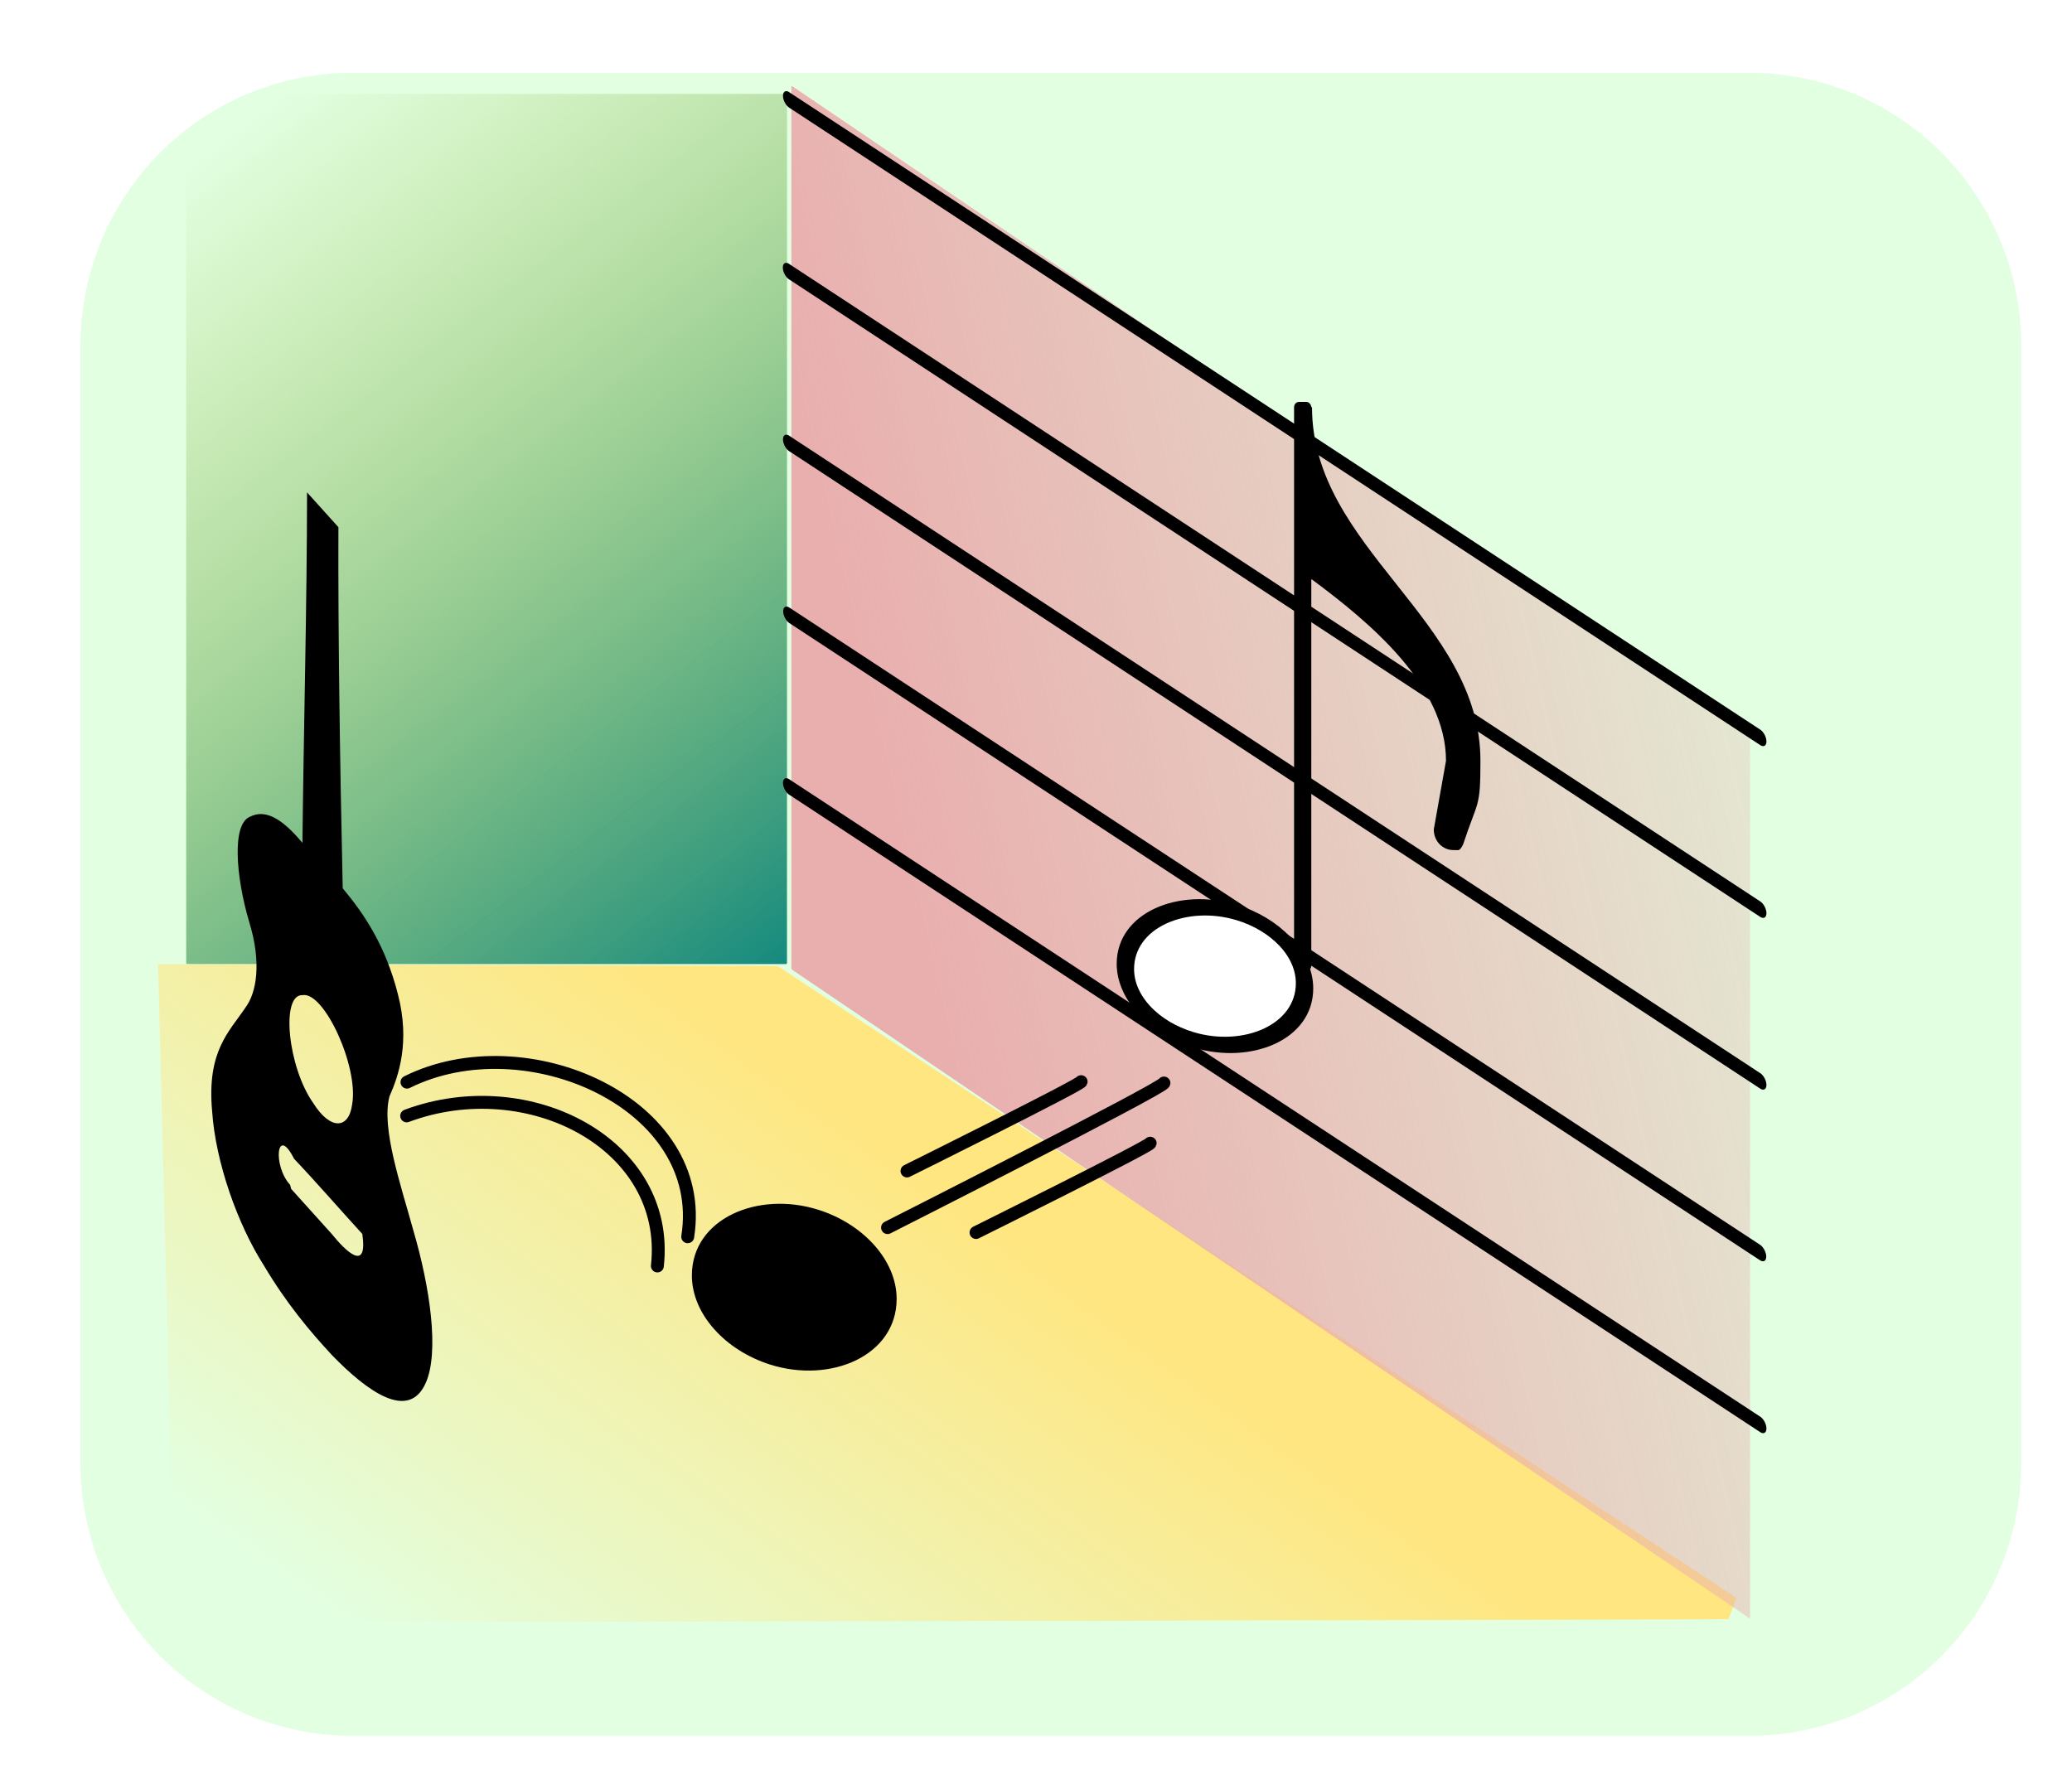 <?xml version="1.0" encoding="UTF-8" standalone="no"?>
<svg
   xmlns:dc="http://purl.org/dc/elements/1.1/"
   xmlns:cc="http://creativecommons.org/ns#"
   xmlns:rdf="http://www.w3.org/1999/02/22-rdf-syntax-ns#"
   xmlns:svg="http://www.w3.org/2000/svg"
   xmlns="http://www.w3.org/2000/svg"
   xmlns:xlink="http://www.w3.org/1999/xlink"
   xmlns:sodipodi="http://sodipodi.sourceforge.net/DTD/sodipodi-0.dtd"
   xmlns:inkscape="http://www.inkscape.org/namespaces/inkscape"
   version="1.1"
   width="1580"
   height="1350"
   id="svg2"
   inkscape:version="1.0.2 (e86c870879, 2021-01-15, custom)"
   sodipodi:docname="practice.svg"
   inkscape:export-filename="../../picts/practice.png"
   inkscape:export-xdpi="15.55"
   inkscape:export-ydpi="15.55">
  <path
     style="fill:#e2ffe2;fill-opacity:1;fill-rule:nonzero;stroke:none;stroke-width:0.176;stroke-linecap:round;stroke-linejoin:bevel;stroke-miterlimit:4;stroke-dasharray:none;stroke-dashoffset:0;stroke-opacity:1;paint-order:normal;filter:url(#filter899)"
     d="m 229.233,15.484 c -115.18,0 -207.903,93.067 -207.903,208.665 V 1075.256 c 0,115.597 92.724,208.657 207.903,208.657 H 1293.424 c 115.18,0 207.911,-93.06 207.911,-208.657 V 224.149 c 0,-115.597 -92.731,-208.665 -207.911,-208.665 z"
     id="rect1390-3"
     inkscape:connector-curvature="0"
     sodipodi:nodetypes="sssssssss" />
  <sodipodi:namedview
     pagecolor="#ffffff"
     bordercolor="#666666"
     borderopacity="1"
     objecttolerance="10"
     gridtolerance="10"
     guidetolerance="10"
     inkscape:pageopacity="0"
     inkscape:pageshadow="2"
     inkscape:window-width="2560"
     inkscape:window-height="1403"
     id="namedview10"
     showgrid="false"
     inkscape:zoom="0.472"
     inkscape:cx="649.09266"
     inkscape:cy="940.36964"
     inkscape:window-x="0"
     inkscape:window-y="0"
     inkscape:window-maximized="1"
     inkscape:current-layer="svg2"
     fit-margin-top="0"
     fit-margin-left="0"
     fit-margin-right="0"
     fit-margin-bottom="0"
     inkscape:document-rotation="0" />
  <defs
     id="defs4">
    <linearGradient
       id="linearGradient3030">
      <stop
         style="stop-color:#008080;stop-opacity:1;"
         offset="0"
         id="stop3032" />
      <stop
         style="stop-color:#88aa00;stop-opacity:0;"
         offset="1"
         id="stop3034" />
    </linearGradient>
    <linearGradient
       id="linearGradient4084">
      <stop
         style="stop-color:#ffe680;stop-opacity:1;"
         offset="0"
         id="stop4086" />
      <stop
         style="stop-color:#ffe680;stop-opacity:0;"
         offset="1"
         id="stop4088" />
    </linearGradient>
    <linearGradient
       inkscape:collect="always"
       id="linearGradient3965">
      <stop
         style="stop-color:#e9afaf;stop-opacity:1;"
         offset="0"
         id="stop3967" />
      <stop
         style="stop-color:#e9afaf;stop-opacity:0;"
         offset="1"
         id="stop3969" />
    </linearGradient>
    <filter
       inkscape:collect="always"
       id="filter3910"
       x="-0.67"
       width="2.341"
       y="-1.021"
       height="3.041"
       color-interpolation-filters="sRGB">
      <feGaussianBlur
         inkscape:collect="always"
         stdDeviation="60.364"
         id="feGaussianBlur3912" />
    </filter>
    <linearGradient
       inkscape:collect="always"
       xlink:href="#linearGradient3965"
       id="linearGradient3971"
       x1="694.417"
       y1="49.402"
       x2="2088.791"
       y2="-392.253"
       gradientUnits="userSpaceOnUse"
       gradientTransform="matrix(0.903,0,0,0.868,148,-24.022)" />
    <linearGradient
       inkscape:collect="always"
       xlink:href="#linearGradient4084"
       id="linearGradient4090"
       x1="619.143"
       y1="496.806"
       x2="580.006"
       y2="1280.159"
       gradientUnits="userSpaceOnUse"
       gradientTransform="matrix(0.753,0.499,0,0.868,110.775,55.395)" />
    <linearGradient
       inkscape:collect="always"
       xlink:href="#linearGradient3030"
       id="linearGradient3036"
       x1="612.288"
       y1="754.371"
       x2="39.491"
       y2="44.433"
       gradientUnits="userSpaceOnUse"
       gradientTransform="matrix(0.92,0,0,0.868,132.234,65.991)" />
    <filter
       id="filter5557"
       inkscape:label="In and Out"
       inkscape:menu="Shadows and Glows"
       inkscape:menu-tooltip="Inner colorized shadow, outer black shadow"
       color-interpolation-filters="sRGB"
       x="-0"
       width="1.001"
       y="-0"
       height="1.001">
      <feGaussianBlur
         id="feGaussianBlur5559"
         result="result0"
         in="SourceAlpha"
         stdDeviation="0.04" />
      <feOffset
         id="feOffset5561"
         dx="5"
         dy="5"
         result="result4" />
      <feComposite
         id="feComposite5563"
         in2="result4"
         in="SourceGraphic"
         operator="xor"
         result="result3" />
    </filter>
    <filter
       style="color-interpolation-filters:sRGB"
       inkscape:label="Drop Shadow"
       id="filter899">
      <feFlood
         flood-opacity="0.831"
         flood-color="rgb(15,15,15)"
         result="flood"
         id="feFlood889" />
      <feComposite
         in="flood"
         in2="SourceGraphic"
         operator="in"
         result="composite1"
         id="feComposite891" />
      <feGaussianBlur
         in="composite1"
         stdDeviation="20"
         result="blur"
         id="feGaussianBlur893" />
      <feOffset
         dx="40"
         dy="40"
         result="offset"
         id="feOffset895" />
      <feComposite
         in="SourceGraphic"
         in2="offset"
         operator="over"
         result="composite2"
         id="feComposite897" />
    </filter>
  </defs>
  <g
     transform="matrix(0.782,0,0,0.782,-127.098,1017.047)"
     style="font-style:normal;font-variant:normal;font-weight:normal;font-stretch:normal;font-size:600px;line-height:125%;font-family:Emmentaler;-inkscape-font-specification:Emmentaler;letter-spacing:0px;word-spacing:0px;fill:#000000;fill-opacity:1;stroke:none"
     id="text5163" />
  <g
     transform="matrix(0.782,0,0,0.782,-127.098,1017.047)"
     style="font-style:normal;font-variant:normal;font-weight:normal;font-stretch:normal;font-size:600px;line-height:125%;font-family:Emmentaler;-inkscape-font-specification:Emmentaler;letter-spacing:0px;word-spacing:0px;fill:#000000;fill-opacity:1;stroke:none"
     id="text5167" />
  <g
     transform="matrix(-0.558,-0.657,0,1,464.921,537.577)"
     style="font-style:normal;font-variant:normal;font-weight:normal;font-stretch:normal;font-size:600px;line-height:125%;font-family:Emmentaler;-inkscape-font-specification:Emmentaler;letter-spacing:0px;word-spacing:0px;fill:#000000;fill-opacity:1;stroke:none"
     id="text5163-8" />
  <g
     transform="matrix(-0.558,-0.657,0,1,464.921,537.577)"
     style="font-style:normal;font-variant:normal;font-weight:normal;font-stretch:normal;font-size:600px;line-height:125%;font-family:Emmentaler;-inkscape-font-specification:Emmentaler;letter-spacing:0px;word-spacing:0px;fill:#000000;fill-opacity:1;stroke:none"
     id="text5167-7" />
  <rect
     ry="0.875"
     y="71.622"
     x="141.982"
     height="663.669"
     width="458.141"
     id="rect3020"
     style="fill:url(#linearGradient3036);fill-opacity:1;fill-rule:nonzero;stroke:none;stroke-width:0.968" />
  <path
     sodipodi:nodetypes="ssssccs"
     inkscape:connector-curvature="0"
     id="rect3973"
     d="m 593.075,736.81 730.057,481.267 c 0.416,0.275 0.921,0.911 0.75,1.363 l -5.849,15.47 c -0.171,0.451 -1186.181,2.673 -1186.068,2.205 1.821,1.46 -11.428,-501.777 -11.428,-501.777 0,0 472.121,1.197 472.538,1.471 z"
     style="fill:url(#linearGradient4090);fill-opacity:1;fill-rule:nonzero;stroke:none;stroke-width:0.968" />
  <rect
     transform="matrix(0.828,0.561,0,1,0,0)"
     ry="0.875"
     y="-343.575"
     x="728.822"
     height="673.931"
     width="882.911"
     id="rect3955"
     style="fill:url(#linearGradient3971);fill-opacity:1;fill-rule:nonzero;stroke:none;stroke-width:0.959" />
  <path
     transform="matrix(0.992,0,0,0.514,-186.513,349.162)"
     id="path3884"
     style="fill:#666666;fill-opacity:1;fill-rule:nonzero;stroke:none;filter:url(#filter3910)"
     cx="800.847"
     cy="1388.771"
     rx="108.051"
     ry="70.975"
     d="" />
  <g
     transform="matrix(0.693,0.455,0,0.868,597.224,-103.441)"
     id="g3034">
    <path
       inkscape:export-ydpi="14.13"
       inkscape:export-xdpi="14.13"
       inkscape:export-filename="/home/tom/DEVELOP/QT4/nootka/picts/practice.png"
       inkscape:connector-curvature="0"
       d="M 6.812,800.406 A 6.801,6.801 0 1 0 6.812,814 H 1074.875 a 6.801,6.801 0 1 0 0,-13.594 z"
       id="line8"
       style="color:#000000;font-style:normal;font-variant:normal;font-weight:normal;font-stretch:normal;font-size:medium;line-height:normal;font-family:Sans;-inkscape-font-specification:Sans;text-indent:0;text-align:start;text-decoration:none;text-decoration-line:none;letter-spacing:normal;word-spacing:normal;text-transform:none;writing-mode:lr-tb;direction:ltr;baseline-shift:baseline;text-anchor:start;display:inline;overflow:visible;visibility:visible;fill:currentColor;fill-opacity:1;fill-rule:nonzero;stroke:none;stroke-width:13.601;marker:none;enable-background:accumulate" />
    <path
       inkscape:connector-curvature="0"
       d="m 6.812,649.469 a 6.812,6.812 0 1 0 0,13.625 H 1074.875 a 6.812,6.812 0 0 0 0,-13.625 z"
       id="line10"
       style="color:#000000;font-style:normal;font-variant:normal;font-weight:normal;font-stretch:normal;font-size:medium;line-height:normal;font-family:Sans;-inkscape-font-specification:Sans;text-indent:0;text-align:start;text-decoration:none;text-decoration-line:none;letter-spacing:normal;word-spacing:normal;text-transform:none;writing-mode:lr-tb;direction:ltr;baseline-shift:baseline;text-anchor:start;display:inline;overflow:visible;visibility:visible;fill:currentColor;fill-opacity:1;fill-rule:nonzero;stroke:none;stroke-width:13.601;marker:none;enable-background:accumulate" />
    <path
       inkscape:connector-curvature="0"
       d="m 6.812,498.562 a 6.801,6.801 0 1 0 0,13.594 H 1074.875 a 6.801,6.801 0 1 0 0,-13.594 z"
       id="line12"
       style="color:#000000;font-style:normal;font-variant:normal;font-weight:normal;font-stretch:normal;font-size:medium;line-height:normal;font-family:Sans;-inkscape-font-specification:Sans;text-indent:0;text-align:start;text-decoration:none;text-decoration-line:none;letter-spacing:normal;word-spacing:normal;text-transform:none;writing-mode:lr-tb;direction:ltr;baseline-shift:baseline;text-anchor:start;display:inline;overflow:visible;visibility:visible;fill:currentColor;fill-opacity:1;fill-rule:nonzero;stroke:none;stroke-width:13.601;marker:none;enable-background:accumulate" />
    <path
       inkscape:connector-curvature="0"
       d="M 6.125,347.656 A 6.806,6.806 0 1 0 6.812,361.25 H 1074.875 a 6.801,6.801 0 1 0 0,-13.594 H 6.812 a 6.801,6.801 0 0 0 -0.688,0 z"
       id="line14"
       style="color:#000000;font-style:normal;font-variant:normal;font-weight:normal;font-stretch:normal;font-size:medium;line-height:normal;font-family:Sans;-inkscape-font-specification:Sans;text-indent:0;text-align:start;text-decoration:none;text-decoration-line:none;letter-spacing:normal;word-spacing:normal;text-transform:none;writing-mode:lr-tb;direction:ltr;baseline-shift:baseline;text-anchor:start;display:inline;overflow:visible;visibility:visible;fill:currentColor;fill-opacity:1;fill-rule:nonzero;stroke:none;stroke-width:13.601;marker:none;enable-background:accumulate" />
    <path
       inkscape:connector-curvature="0"
       d="m 6.812,196.719 a 6.801,6.801 0 1 0 0,13.594 H 1074.875 a 6.801,6.801 0 1 0 0,-13.594 z"
       id="line16"
       style="color:#000000;font-style:normal;font-variant:normal;font-weight:normal;font-stretch:normal;font-size:medium;line-height:normal;font-family:Sans;-inkscape-font-specification:Sans;text-indent:0;text-align:start;text-decoration:none;text-decoration-line:none;letter-spacing:normal;word-spacing:normal;text-transform:none;writing-mode:lr-tb;direction:ltr;baseline-shift:baseline;text-anchor:start;display:inline;overflow:visible;visibility:visible;fill:currentColor;fill-opacity:1;fill-rule:nonzero;stroke:none;stroke-width:13.601;marker:none;enable-background:accumulate" />
  </g>
  <g
     id="text949-8"
     style="font-size:4px;font-family:Emmentaler;fill:#ffffff;fill-opacity:1;stroke:#000000;stroke-width:0.127;stroke-miterlimit:4;stroke-dasharray:none;stroke-opacity:1"
     transform="matrix(-104.445,-31.148,0,-92.849,994.775,764.848)">
    <path
       d="M 0.808,-0.576 C 0.42,-0.576 0,-0.244 0,0.14 c 0,0.26 0.212,0.436 0.5,0.436 0.388,0 0.808,-0.332 0.808,-0.716 0,-0.26 -0.212,-0.436 -0.5,-0.436"
       id="path5416"
       inkscape:connector-curvature="0"
       style="fill:#ffffff;fill-opacity:1;stroke:#000000;stroke-width:0.127;stroke-miterlimit:4;stroke-dasharray:none;stroke-opacity:1" />
  </g>
  <g
     transform="matrix(-119.381,-37.766,0,-112.577,683.731,1006.412)"
     id="text949-8-9"
     style="font-size:4px;font-family:Emmentaler;fill:#000000;fill-opacity:1;stroke:none">
    <path
       d="M 0.808,-0.576 C 0.42,-0.576 0,-0.244 0,0.14 c 0,0.26 0.212,0.436 0.5,0.436 0.388,0 0.808,-0.332 0.808,-0.716 0,-0.26 -0.212,-0.436 -0.5,-0.436"
       id="path5416-2"
       inkscape:connector-curvature="0"
       style="fill:#000000;fill-opacity:1;stroke:none" />
  </g>
  <g
     transform="matrix(0.92,0,0,1.013,-183.287,-90.667)"
     id="g3848">
    <g
       transform="matrix(129.736,0,0,-129.736,1286.699,396.09)"
       id="g1153-1">
      <g
         id="text1155-0"
         style="font-size:4px;font-family:Emmentaler;fill:currentColor">
        <path
           d="M 0.856,-2.052 C 0.856,-1.616 0.368,-1.248 0,-1 H -0.1 V 0 H 0 c 0,-0.82 1.076,-1.232 1.076,-2.052 0,-0.28 -0.016,-0.224 -0.111,-0.486 -0.024,-0.04 -0.023,-0.032 -0.063,-0.032 -0.064,0 -0.124,0.048 -0.124,0.12"
           id="path5364"
           inkscape:connector-curvature="0" />
      </g>
    </g>
    <g
       transform="matrix(-129.736,0,0,-129.736,1278.963,392.098)"
       id="g1159-7">
      <rect
         width="0.11"
         height="3.302"
         ry="0.031"
         x="-0.055"
         y="-3.302"
         id="rect1161-6" />
    </g>
  </g>
  <path
     sodipodi:nodetypes="cc"
     inkscape:connector-curvature="0"
     id="path3882"
     d="m 887.561,825.998 c -1.183,4.168 -210.76,110.285 -210.76,110.285"
     style="fill:none;stroke:#000000;stroke-width:9.839;stroke-linecap:round;stroke-linejoin:miter;stroke-miterlimit:4;stroke-dasharray:none;stroke-opacity:1" />
  <path
     sodipodi:nodetypes="ccccccccccccccccccccccccccc"
     inkscape:connector-curvature="0"
     id="path3153"
     d="m 253.57,1033.991 c 26.599,27.288 58.096,50.164 71.094,20.703 10.349,-23.273 3.455,-72.33 -9.57,-116.599 -9.441,-34.422 -24.51,-77.84 -18.1,-101.895 6.92,-15.625 15.914,-41.347 6.44,-77.886 -9.447,-37.109 -25.628,-61.113 -42.093,-80.816 -2.05,-92.193 -3.587,-192.473 -3.291,-275.421 L 234.137,375.533 c -0.048,85.204 -2.62,183.054 -3.521,267.292 -16.652,-19.975 -29.079,-25.503 -40.031,-19.898 -13.878,5.601 -10.801,45.582 -0.605,80.075 9.802,31.701 5.45,54.313 -2.685,65.273 -12.408,18.605 -29.797,33.172 -25.511,79.498 2.636,38.521 19.288,85.875 39.486,117.466 16.772,28.261 34.716,49.877 52.299,68.751 z M 221.232,903.698 c -13.53,-14.853 -10.216,-46.274 2.997,-19.93 17.32,18.275 34.713,38.376 52.061,57.36 4.31,29.839 -12.735,13.16 -23.43,-0.142 -10.276,-11.403 -20.553,-22.806 -30.829,-34.209 l -0.435,-1.675 z m 17.674,-62.341 c -19.535,-27.609 -24.961,-83.258 -8.21,-82.377 16.414,-3 42.902,54.551 37.845,83.239 -2.477,19.154 -16.667,19.868 -29.635,-0.861 z"
     style="fill:#000000;stroke-width:0.968" />
  <path
     sodipodi:nodetypes="cc"
     inkscape:connector-curvature="0"
     id="path3882-9"
     d="m 824.41,824.97 c -0.745,2.574 -132.778,68.11 -132.778,68.11"
     style="fill:none;stroke:#000000;stroke-width:9.839;stroke-linecap:round;stroke-linejoin:miter;stroke-miterlimit:4;stroke-dasharray:none;stroke-opacity:1" />
  <path
     sodipodi:nodetypes="cc"
     inkscape:connector-curvature="0"
     id="path3882-9-5"
     d="m 877.048,871.904 c -0.745,2.574 -132.778,68.11 -132.778,68.11"
     style="fill:none;stroke:#000000;stroke-width:9.839;stroke-linecap:round;stroke-linejoin:miter;stroke-miterlimit:4;stroke-dasharray:none;stroke-opacity:1" />
  <path
     sodipodi:nodetypes="cc"
     inkscape:connector-curvature="0"
     id="path3882-91"
     d="m 310.342,825.335 c 90.47,-45.086 230.168,16.237 214.076,117.905"
     style="fill:none;stroke:#000000;stroke-width:9.839;stroke-linecap:round;stroke-linejoin:miter;stroke-miterlimit:4;stroke-dasharray:none;stroke-opacity:1" />
  <path
     sodipodi:nodetypes="cc"
     inkscape:connector-curvature="0"
     id="path3882-91-0"
     d="m 310.108,851.065 c 92.978,-34.697 201.469,21.715 191.172,114.465"
     style="fill:none;stroke:#000000;stroke-width:9.839;stroke-linecap:round;stroke-linejoin:miter;stroke-miterlimit:4;stroke-dasharray:none;stroke-opacity:1" />
</svg>
